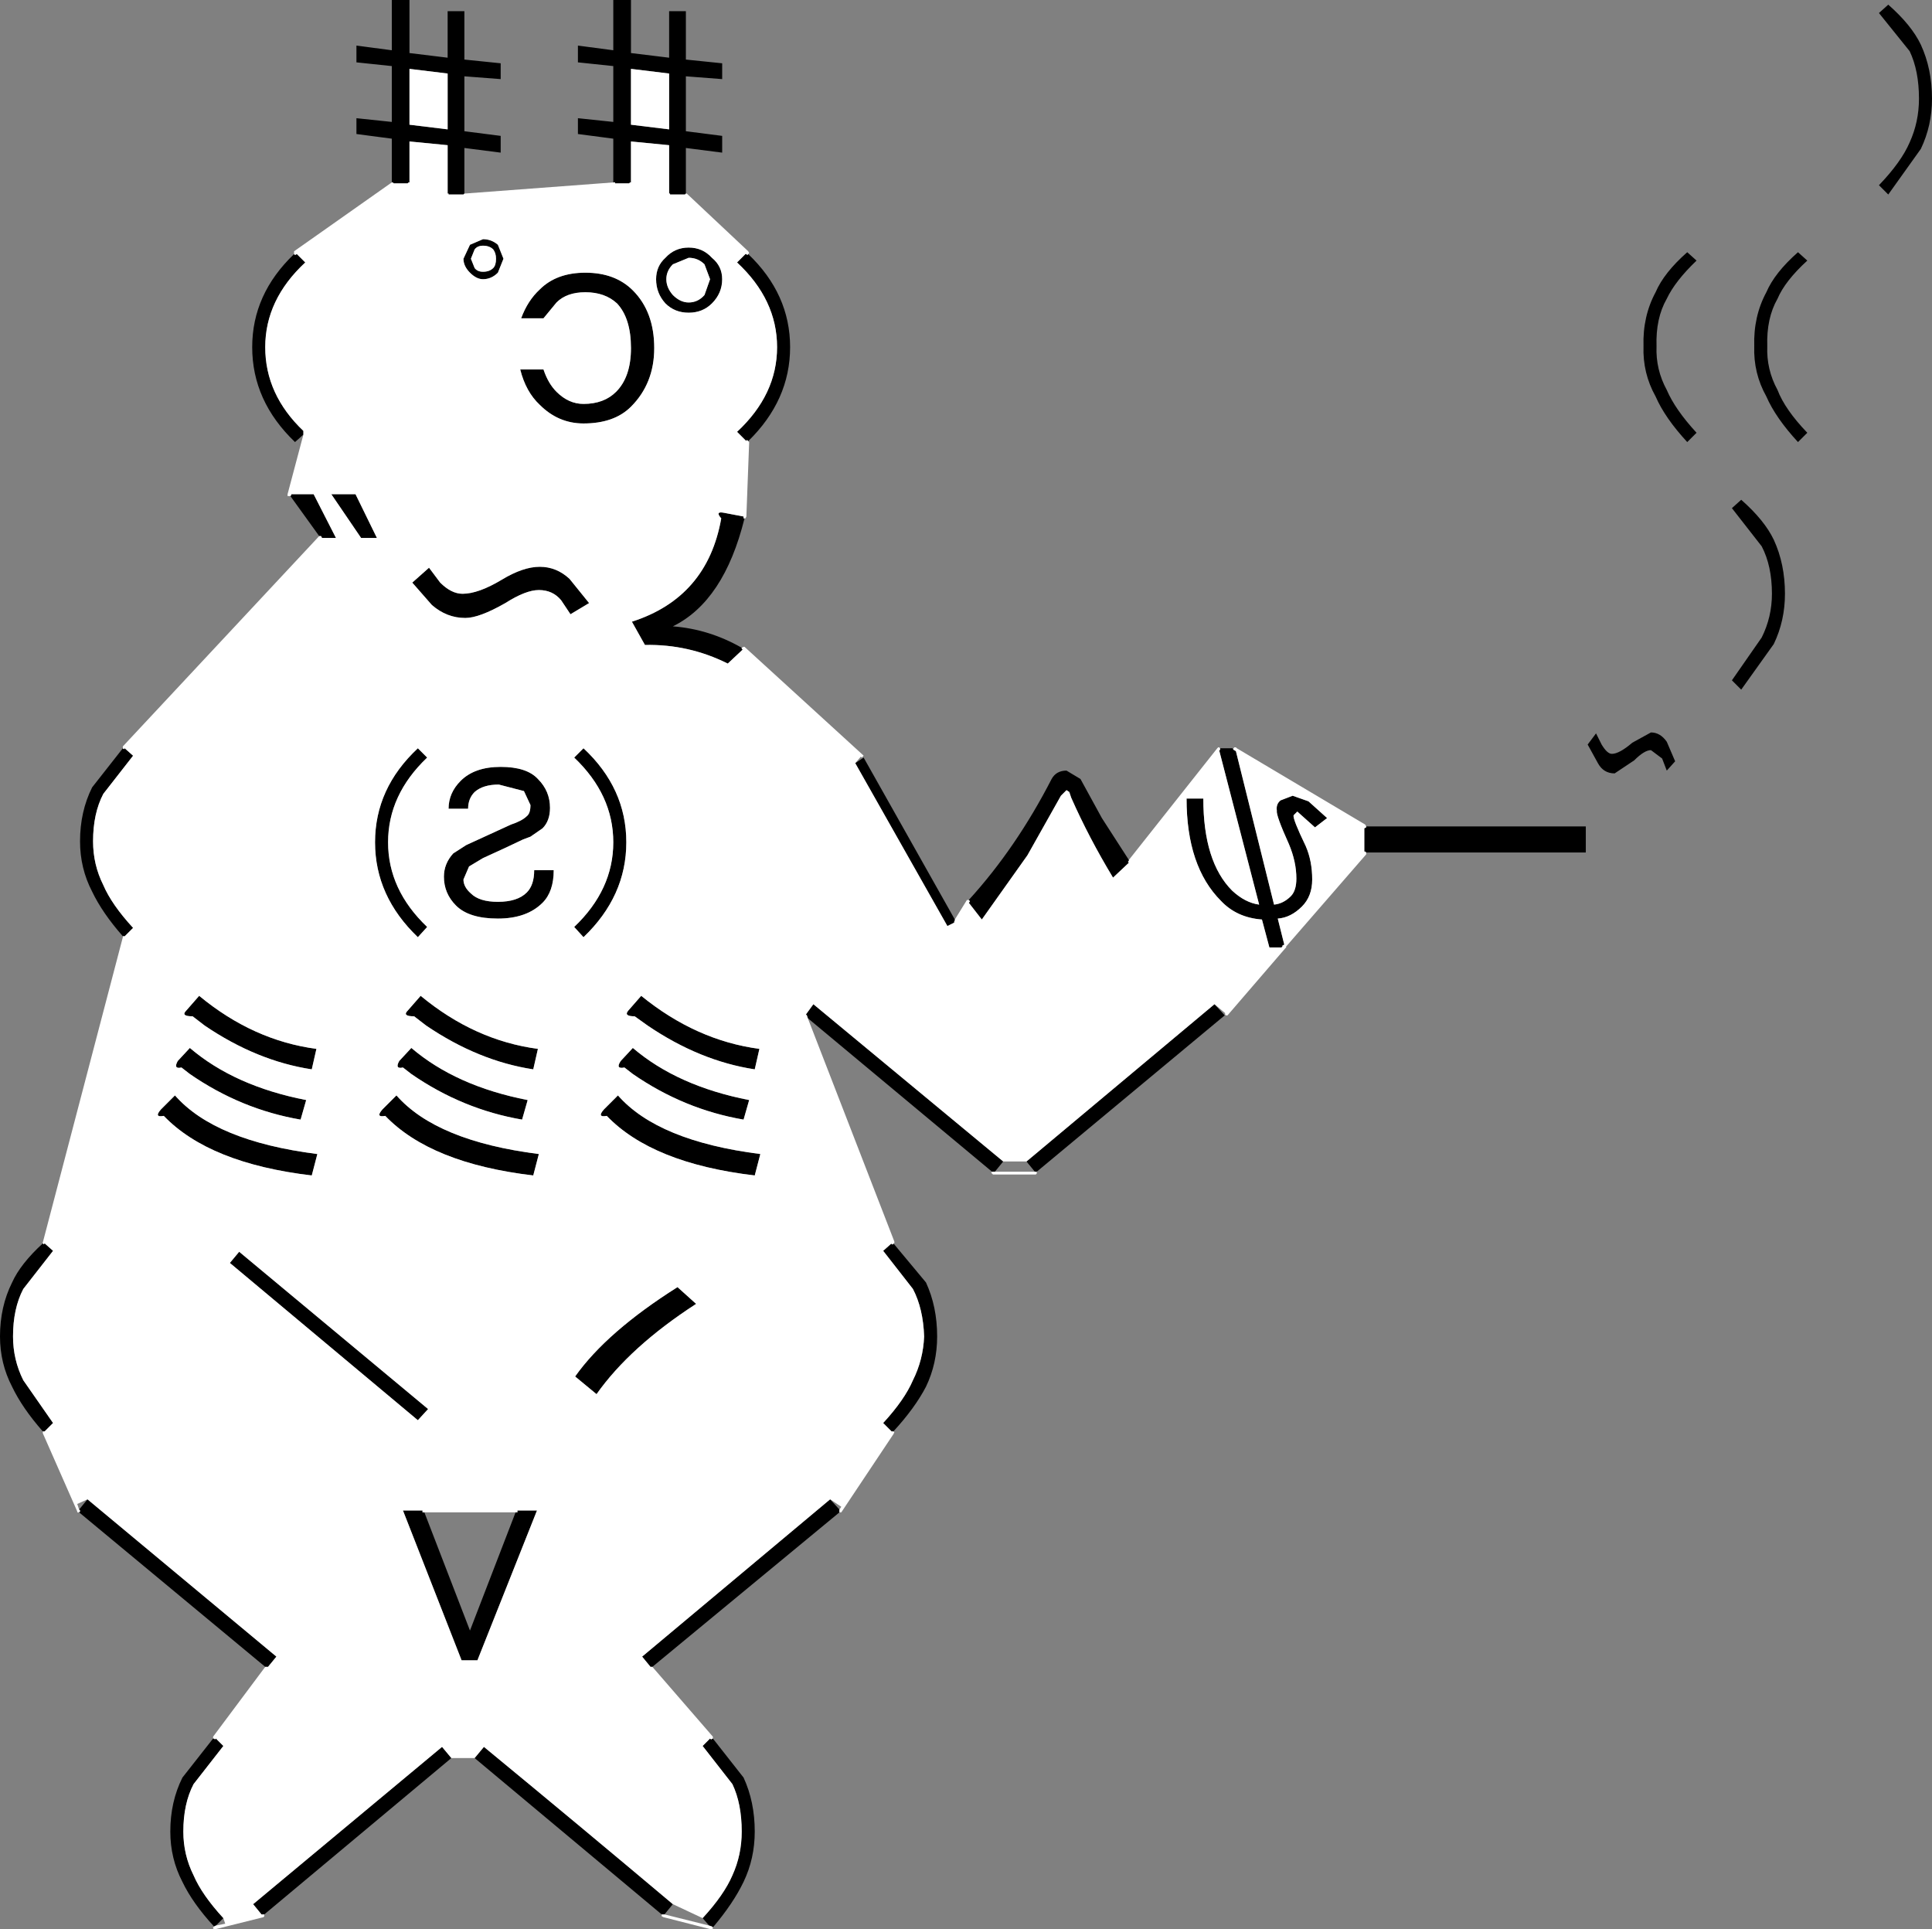 <svg xmlns:xlink="http://www.w3.org/1999/xlink" height="103.65px" width="103.8px" xmlns="http://www.w3.org/2000/svg">
  <rect width="100%" height="100%" fill="#808080" stroke="none"/>
  <g transform="matrix(1.0, 0.0, 0.0, 1.0, 26.75, 103.75)">
    <path d="M68.45 -71.85 Q68.45 -73.35 67.9 -74.4 L66.3 -76.45 66.8 -76.9 Q68.05 -75.8 68.55 -74.75 69.15 -73.45 69.15 -71.85 69.15 -70.4 68.55 -69.15 L66.8 -66.7 66.3 -67.2 67.9 -69.5 Q68.45 -70.6 68.45 -71.85 M68.15 -88.05 Q68.6 -89.1 69.85 -90.2 L70.35 -89.75 Q69.15 -88.65 68.75 -87.7 68.15 -86.65 68.2 -85.15 68.15 -83.9 68.75 -82.8 69.15 -81.75 70.35 -80.5 L69.85 -80.0 Q68.65 -81.3 68.15 -82.45 67.45 -83.7 67.5 -85.15 67.45 -86.75 68.15 -88.05 M64.4 -89.75 Q63.25 -88.65 62.8 -87.7 62.2 -86.65 62.25 -85.15 62.2 -83.9 62.8 -82.8 63.25 -81.75 64.4 -80.5 L63.9 -80.0 Q62.7 -81.3 62.2 -82.45 61.5 -83.7 61.55 -85.15 61.5 -86.75 62.2 -88.05 62.65 -89.1 63.9 -90.2 L64.4 -89.75 M76.45 -101.35 Q77.05 -100.05 77.05 -98.45 77.05 -97.0 76.45 -95.75 L74.7 -93.3 74.2 -93.8 Q75.4 -95.05 75.85 -96.1 76.35 -97.2 76.35 -98.45 76.35 -99.95 75.85 -101.0 L74.2 -103.05 74.7 -103.5 Q75.95 -102.4 76.45 -101.35 M13.45 -80.05 L13.4 -80.1 13.35 -80.1 13.35 -80.05 12.85 -80.55 Q15.0 -82.55 15.0 -85.1 15.0 -87.65 12.85 -89.65 L13.3 -90.1 13.35 -90.1 13.4 -90.05 13.45 -90.1 Q15.7 -87.95 15.7 -85.1 15.7 -82.25 13.45 -80.05 M10.1 -93.35 L10.05 -93.3 9.3 -93.3 9.25 -93.3 9.25 -93.35 9.2 -93.35 9.2 -95.95 7.15 -96.15 7.15 -93.95 7.1 -93.95 7.05 -93.9 6.3 -93.9 6.3 -93.95 6.2 -93.95 6.2 -96.3 4.3 -96.55 4.3 -97.4 6.2 -97.2 6.2 -100.2 4.3 -100.4 4.3 -101.3 6.2 -101.05 6.2 -103.75 7.15 -103.75 7.15 -100.9 9.2 -100.65 9.2 -103.15 10.1 -103.15 10.1 -100.55 12.05 -100.35 12.05 -99.5 10.1 -99.65 10.1 -96.7 12.05 -96.45 12.05 -95.55 10.1 -95.8 10.1 -93.35 M-1.8 -93.35 L-1.85 -93.3 -2.6 -93.3 -2.65 -93.3 -2.65 -93.35 -2.7 -93.35 -2.7 -95.95 -4.75 -96.15 -4.75 -93.95 -4.8 -93.95 -4.85 -93.9 -5.55 -93.9 -5.6 -93.9 -5.65 -93.95 -5.7 -93.95 -5.7 -96.3 -7.6 -96.55 -7.6 -97.4 -5.7 -97.2 -5.7 -100.2 -7.6 -100.4 -7.6 -101.3 -5.7 -101.05 -5.7 -103.75 -4.75 -103.75 -4.75 -100.9 -2.7 -100.65 -2.7 -103.15 -1.8 -103.15 -1.8 -100.55 0.15 -100.35 0.15 -99.5 -1.8 -99.65 -1.8 -96.7 0.15 -96.45 0.15 -95.55 -1.8 -95.8 -1.8 -93.35 M-10.95 -90.1 L-10.9 -90.05 -10.8 -90.1 -10.35 -89.65 Q-12.5 -87.65 -12.5 -85.1 -12.5 -82.55 -10.45 -80.6 L-10.45 -80.55 -10.45 -80.4 -10.9 -80.0 Q-13.2 -82.2 -13.2 -85.1 -13.2 -87.95 -10.95 -90.1 M-11.15 -77.1 L-11.1 -77.15 -11.1 -77.2 -9.9 -77.2 -8.7 -74.85 -9.45 -74.85 -9.5 -74.95 -9.55 -74.95 -9.6 -74.95 -11.15 -77.1 M-20.15 -63.55 L-20.1 -63.5 -20.05 -63.55 -19.6 -63.15 -21.2 -61.1 Q-21.75 -60.05 -21.75 -58.55 -21.75 -57.3 -21.2 -56.2 -20.75 -55.15 -19.6 -53.9 L-20.05 -53.45 -20.15 -53.45 Q-21.25 -54.7 -21.8 -55.85 -22.45 -57.1 -22.45 -58.55 -22.45 -60.15 -21.8 -61.45 L-20.15 -63.55 M-24.45 -36.95 L-24.4 -36.9 -24.35 -36.95 -23.9 -36.55 -25.5 -34.5 Q-26.05 -33.45 -26.05 -31.95 -26.05 -30.7 -25.5 -29.6 L-23.9 -27.3 -24.35 -26.85 -24.45 -26.85 Q-25.55 -28.1 -26.1 -29.25 -26.75 -30.5 -26.75 -31.95 -26.75 -33.55 -26.1 -34.85 -25.65 -35.85 -24.45 -36.95 M-22.5 -22.5 L-22.45 -22.55 -22.45 -22.6 -22.5 -22.65 -22.05 -23.2 -11.9 -14.75 -12.35 -14.2 -12.45 -14.2 -12.5 -14.2 -22.5 -22.5 M-15.3 -10.35 L-15.25 -10.35 -15.2 -10.3 -15.15 -10.35 -14.75 -9.95 -16.35 -7.9 Q-16.9 -6.85 -16.9 -5.35 -16.9 -4.1 -16.35 -3.0 -15.9 -1.95 -14.75 -0.7 L-15.15 -0.3 -15.25 -0.25 Q-16.4 -1.5 -16.95 -2.65 -17.6 -3.9 -17.6 -5.35 -17.6 -6.95 -16.95 -8.25 L-15.3 -10.35 M-12.55 -0.9 L-12.65 -0.9 -12.7 -0.9 -13.15 -1.45 -3.0 -9.9 -2.5 -9.3 -12.55 -0.9 M-1.25 -9.3 L-0.75 -9.9 Q4.35 -5.7 9.4 -1.45 L8.95 -0.9 8.9 -0.9 8.85 -0.9 8.8 -0.9 -1.25 -9.3 M11.0 -0.7 Q12.15 -1.95 12.6 -3.0 13.1 -4.1 13.1 -5.35 13.1 -6.85 12.6 -7.9 L11.0 -9.95 11.4 -10.35 11.45 -10.3 11.55 -10.35 13.2 -8.25 Q13.8 -6.95 13.8 -5.35 13.8 -3.9 13.2 -2.65 12.65 -1.5 11.55 -0.2 L11.5 -0.25 11.35 -0.3 11.0 -0.7 M8.3 -14.2 L8.25 -14.2 8.2 -14.2 7.75 -14.75 17.85 -23.2 18.35 -22.65 18.35 -22.6 18.35 -22.55 18.35 -22.5 8.3 -14.2 M21.25 -26.85 L21.2 -26.85 21.15 -26.85 20.7 -27.3 Q21.85 -28.55 22.3 -29.6 22.85 -30.7 22.9 -31.95 22.85 -33.45 22.3 -34.5 L20.7 -36.55 21.15 -36.95 21.15 -36.9 21.25 -36.9 21.25 -36.95 23.0 -34.85 Q23.6 -33.55 23.6 -31.95 23.6 -30.5 23.0 -29.25 22.4 -28.1 21.25 -26.85 M16.65 -49.05 L16.6 -49.2 16.55 -49.25 16.95 -49.8 27.15 -41.35 26.7 -40.8 26.6 -40.8 26.55 -40.8 16.65 -49.05 M28.4 -41.35 L38.5 -49.8 39.05 -49.2 28.95 -40.8 28.9 -40.8 28.85 -40.8 28.4 -41.35 M46.65 -57.95 L46.6 -58.0 46.55 -58.0 46.55 -59.25 46.65 -59.3 46.65 -59.35 58.45 -59.35 58.45 -57.95 46.65 -57.95 M39.5 -63.55 L39.5 -63.5 39.55 -63.45 Q39.55 -63.45 39.65 -63.4 L41.7 -55.15 Q42.2 -55.2 42.6 -55.6 42.9 -55.9 42.9 -56.55 42.9 -57.45 42.5 -58.4 41.8 -59.95 41.85 -60.2 41.8 -60.55 42.05 -60.75 L42.7 -61.0 43.55 -60.7 44.55 -59.8 43.9 -59.3 42.95 -60.15 42.85 -60.05 42.75 -59.95 Q42.7 -59.75 43.4 -58.3 43.75 -57.5 43.75 -56.5 43.75 -55.6 43.2 -55.05 42.6 -54.45 41.9 -54.4 L42.25 -53.0 42.25 -52.95 42.25 -53.0 42.15 -52.95 42.15 -52.9 42.1 -52.85 41.45 -52.85 41.05 -54.35 Q39.7 -54.45 38.85 -55.35 37.0 -57.2 37.0 -60.85 L37.9 -60.85 Q37.9 -57.45 39.45 -55.9 40.15 -55.25 40.9 -55.15 L38.75 -63.45 38.8 -63.45 38.8 -63.55 39.5 -63.55 M33.9 -57.55 L33.9 -57.5 33.85 -57.45 33.9 -57.4 33.05 -56.6 Q31.75 -58.75 30.8 -60.9 L30.7 -61.2 30.55 -61.3 30.25 -61.0 28.45 -57.8 26.0 -54.35 25.3 -55.25 25.35 -55.3 25.35 -55.35 25.3 -55.4 Q27.85 -58.2 29.75 -61.9 30.0 -62.35 30.55 -62.35 L31.3 -61.9 32.45 -59.8 33.9 -57.55 M24.55 -54.35 L24.55 -54.3 24.5 -54.2 24.55 -54.2 24.15 -54.0 19.2 -62.75 19.65 -63.05 24.55 -54.35 M13.1 -68.95 L13.1 -68.9 13.15 -68.85 12.35 -68.1 Q10.25 -69.15 7.9 -69.1 L7.2 -70.35 Q11.25 -71.65 12.0 -75.9 11.65 -76.3 12.15 -76.2 L13.2 -76.0 13.2 -75.9 13.25 -75.9 Q12.15 -71.45 9.4 -70.1 11.35 -69.95 13.1 -68.95 M9.2 -99.8 L7.15 -100.05 7.15 -97.05 9.2 -96.8 9.2 -99.8 M3.4 -71.5 Q2.95 -72.05 2.2 -72.05 1.5 -72.05 0.4 -71.35 -1.0 -70.55 -1.75 -70.55 -2.75 -70.55 -3.55 -71.25 L-4.6 -72.45 -3.7 -73.25 -3.1 -72.45 Q-2.5 -71.85 -1.9 -71.85 -1.05 -71.85 0.2 -72.6 1.35 -73.3 2.25 -73.3 3.15 -73.3 3.85 -72.65 L4.9 -71.35 3.9 -70.75 3.4 -71.5 M8.5 -88.75 Q8.5 -89.45 9.0 -89.9 9.5 -90.45 10.25 -90.45 11.0 -90.45 11.5 -89.9 12.05 -89.45 12.05 -88.75 12.05 -88.0 11.5 -87.45 11.0 -86.95 10.25 -86.95 9.5 -86.95 9.0 -87.45 8.5 -88.0 8.5 -88.75 M9.4 -89.55 Q9.05 -89.2 9.05 -88.75 9.05 -88.3 9.4 -87.9 9.8 -87.5 10.25 -87.5 10.75 -87.5 11.1 -87.9 L11.4 -88.75 11.1 -89.55 Q10.75 -89.9 10.25 -89.9 L9.4 -89.55 M4.7 -88.05 Q3.7 -88.05 3.15 -87.5 L2.45 -86.65 1.25 -86.65 Q1.6 -87.6 2.25 -88.2 3.15 -89.1 4.7 -89.1 6.3 -89.1 7.25 -88.15 8.4 -87.0 8.4 -85.05 8.4 -83.15 7.15 -81.9 6.25 -81.0 4.6 -81.0 3.25 -81.0 2.25 -82.0 1.5 -82.7 1.2 -83.9 L2.45 -83.9 Q2.7 -83.15 3.15 -82.7 3.8 -82.05 4.6 -82.05 5.7 -82.05 6.35 -82.7 7.15 -83.5 7.15 -85.05 7.15 -86.65 6.4 -87.45 5.75 -88.05 4.7 -88.05 M-0.25 -89.35 Q-0.1 -89.5 -0.1 -89.85 -0.1 -90.15 -0.25 -90.35 -0.45 -90.55 -0.8 -90.55 -1.1 -90.55 -1.25 -90.35 L-1.45 -89.85 -1.25 -89.35 Q-1.1 -89.15 -0.8 -89.15 -0.45 -89.15 -0.25 -89.35 M0.0 -90.6 L0.3 -89.85 0.0 -89.1 Q-0.35 -88.75 -0.8 -88.75 -1.15 -88.75 -1.5 -89.1 -1.85 -89.45 -1.85 -89.85 L-1.5 -90.6 -0.8 -90.9 Q-0.35 -90.9 0.0 -90.6 M1.6 -44.65 L1.3 -43.6 Q-1.9 -44.15 -4.65 -46.05 L-5.1 -46.4 Q-5.55 -46.3 -5.3 -46.75 L-4.65 -47.45 Q-2.25 -45.4 1.6 -44.65 M2.2 -41.75 L1.9 -40.6 Q-3.6 -41.25 -6.05 -43.8 -6.6 -43.7 -6.2 -44.15 L-5.45 -44.9 Q-3.3 -42.45 2.2 -41.75 M5.85 -43.8 Q5.3 -43.7 5.7 -44.15 L6.45 -44.9 Q8.6 -42.45 14.1 -41.75 L13.8 -40.6 Q8.3 -41.25 5.85 -43.8 M2.15 -47.4 L1.9 -46.3 Q-1.05 -46.75 -3.85 -48.65 L-4.5 -49.15 Q-5.15 -49.15 -4.85 -49.45 L-4.15 -50.25 Q-1.25 -47.85 2.15 -47.4 M6.8 -46.4 Q6.3 -46.3 6.6 -46.75 L7.25 -47.45 Q9.65 -45.4 13.5 -44.65 L13.2 -43.6 Q10.0 -44.15 7.25 -46.05 L6.8 -46.4 M7.35 -49.15 Q6.75 -49.15 7.0 -49.45 L7.7 -50.25 Q10.65 -47.85 14.05 -47.4 L13.8 -46.3 Q10.85 -46.75 8.05 -48.65 L7.35 -49.15 M4.1 -63.05 L4.6 -63.55 Q6.9 -61.4 6.9 -58.5 6.9 -55.6 4.6 -53.4 L4.1 -53.95 Q6.2 -55.95 6.2 -58.5 6.2 -61.05 4.1 -63.05 M0.15 -62.55 Q1.55 -62.55 2.15 -61.9 2.8 -61.25 2.8 -60.35 2.8 -59.65 2.4 -59.25 L1.75 -58.8 1.35 -58.65 0.4 -58.2 -0.8 -57.65 -1.55 -57.2 -1.85 -56.5 Q-1.85 -56.1 -1.45 -55.75 -1.0 -55.3 0.0 -55.3 1.05 -55.3 1.55 -55.8 1.95 -56.2 1.95 -57.0 L3.0 -57.0 Q3.0 -55.85 2.4 -55.25 1.55 -54.4 0.0 -54.4 -1.55 -54.4 -2.25 -55.1 -2.9 -55.75 -2.9 -56.65 -2.9 -57.35 -2.4 -57.9 L-1.7 -58.35 0.7 -59.45 Q1.3 -59.65 1.55 -59.9 1.75 -60.05 1.75 -60.5 L1.4 -61.25 0.05 -61.6 Q-0.8 -61.6 -1.25 -61.2 -1.6 -60.85 -1.6 -60.3 L-2.65 -60.3 Q-2.65 -61.15 -2.0 -61.8 -1.25 -62.55 0.15 -62.55 M10.65 -33.7 Q7.1 -31.4 5.3 -28.85 L4.15 -29.8 Q5.85 -32.2 9.65 -34.6 L10.65 -33.7 M0.95 -22.5 L1.05 -22.5 1.05 -22.6 2.1 -22.6 -1.1 -14.55 -1.95 -14.55 -5.1 -22.6 -4.05 -22.6 -4.05 -22.5 -3.95 -22.5 -1.5 -16.15 0.95 -22.5 M58.55 -63.75 L59.0 -64.35 59.3 -63.75 Q59.6 -63.25 59.85 -63.25 60.25 -63.25 60.95 -63.85 L61.95 -64.4 Q62.45 -64.4 62.8 -63.9 L63.25 -62.85 62.8 -62.35 62.55 -63.0 61.95 -63.45 Q61.6 -63.45 61.05 -62.9 L60.0 -62.2 Q59.4 -62.2 59.1 -62.75 L58.55 -63.75 M-4.75 -100.05 L-4.75 -97.05 -2.7 -96.8 -2.7 -99.8 -4.75 -100.05 M-4.3 -63.55 L-3.8 -63.05 Q-5.9 -61.05 -5.9 -58.5 -5.9 -55.95 -3.8 -53.95 L-4.3 -53.4 Q-6.6 -55.6 -6.6 -58.5 -6.6 -61.4 -4.3 -63.55 M-7.65 -77.2 L-6.5 -74.85 -7.35 -74.85 -8.95 -77.2 -7.65 -77.2 M-14.4 -35.9 L-13.9 -36.5 -3.75 -28.05 -4.3 -27.45 -14.4 -35.9 M-17.95 -43.8 Q-18.5 -43.7 -18.1 -44.15 L-17.35 -44.9 Q-15.2 -42.45 -9.7 -41.75 L-10.0 -40.6 Q-15.5 -41.25 -17.95 -43.8 M-17.2 -46.75 L-16.55 -47.45 Q-14.15 -45.4 -10.3 -44.65 L-10.6 -43.6 Q-13.8 -44.15 -16.55 -46.05 L-17.0 -46.4 Q-17.45 -46.3 -17.2 -46.75 M-15.75 -48.65 L-16.4 -49.15 Q-17.05 -49.15 -16.75 -49.45 L-16.05 -50.25 Q-13.15 -47.85 -9.75 -47.4 L-10.0 -46.3 Q-12.95 -46.75 -15.75 -48.65" fill="#000000" fill-rule="evenodd" stroke="none"/>
    <path d="M13.45 -90.1 L13.4 -90.05 13.35 -90.1 13.3 -90.1 12.85 -89.65 Q15.0 -87.65 15.0 -85.1 15.0 -82.55 12.85 -80.55 L13.35 -80.05 13.35 -80.1 13.4 -80.1 13.45 -80.05 13.5 -80.0 13.35 -76.0 13.3 -75.9 13.25 -75.9 13.2 -75.9 13.2 -76.0 12.15 -76.2 Q11.65 -76.3 12.0 -75.9 11.25 -71.65 7.2 -70.35 L7.9 -69.1 Q10.25 -69.15 12.35 -68.1 L13.15 -68.85 13.1 -68.9 13.1 -68.95 13.2 -69.0 13.25 -69.0 19.6 -63.2 19.65 -63.15 19.6 -63.1 19.55 -63.05 19.5 -63.1 19.2 -62.75 24.15 -54.0 24.55 -54.2 24.5 -54.2 24.55 -54.3 24.55 -54.35 25.2 -55.4 25.3 -55.4 25.35 -55.35 25.35 -55.3 25.3 -55.25 26.0 -54.35 28.45 -57.8 30.25 -61.0 30.55 -61.3 30.7 -61.2 30.8 -60.9 Q31.75 -58.75 33.05 -56.6 L33.9 -57.4 33.85 -57.45 33.9 -57.5 33.9 -57.55 38.65 -63.55 38.7 -63.6 38.75 -63.6 38.8 -63.55 38.8 -63.45 38.75 -63.45 40.9 -55.15 Q40.15 -55.25 39.45 -55.9 37.9 -57.45 37.9 -60.85 L37.0 -60.85 Q37.0 -57.2 38.85 -55.35 39.7 -54.45 41.05 -54.35 L41.45 -52.85 42.1 -52.85 42.15 -52.9 42.15 -52.95 42.25 -53.0 42.25 -52.95 42.25 -53.0 41.9 -54.4 Q42.6 -54.45 43.2 -55.05 43.75 -55.6 43.75 -56.5 43.75 -57.5 43.4 -58.3 42.7 -59.75 42.75 -59.95 L42.85 -60.05 42.95 -60.15 43.9 -59.3 44.55 -59.8 43.55 -60.7 42.7 -61.0 42.05 -60.75 Q41.8 -60.55 41.85 -60.2 41.8 -59.95 42.5 -58.4 42.9 -57.45 42.9 -56.55 42.9 -55.9 42.6 -55.6 42.2 -55.2 41.7 -55.15 L39.65 -63.4 Q39.55 -63.45 39.55 -63.45 L39.5 -63.5 39.5 -63.55 39.55 -63.55 39.55 -63.6 39.65 -63.6 39.7 -63.55 46.6 -59.45 46.65 -59.35 46.65 -59.3 46.55 -59.25 46.55 -58.0 46.6 -58.0 46.65 -57.95 46.65 -57.85 42.35 -52.9 42.35 -52.85 42.3 -52.8 39.2 -49.2 39.15 -49.2 39.1 -49.2 39.05 -49.3 39.1 -49.3 38.5 -49.8 28.4 -41.35 27.15 -41.35 16.95 -49.8 16.55 -49.25 16.6 -49.2 16.65 -49.05 21.3 -37.05 21.3 -36.95 21.25 -36.95 21.25 -36.9 21.15 -36.9 21.15 -36.95 20.7 -36.55 22.3 -34.5 Q22.85 -33.45 22.9 -31.95 22.85 -30.7 22.3 -29.6 21.85 -28.55 20.7 -27.3 L21.15 -26.85 21.2 -26.85 21.25 -26.85 21.3 -26.8 21.25 -26.7 18.45 -22.5 18.35 -22.5 18.35 -22.55 18.35 -22.6 18.35 -22.65 18.45 -22.8 17.85 -23.2 7.75 -14.75 8.2 -14.2 8.25 -14.2 8.3 -14.2 11.55 -10.45 11.55 -10.4 11.55 -10.35 11.45 -10.3 11.4 -10.35 11.0 -9.95 12.6 -7.9 Q13.1 -6.85 13.1 -5.35 13.1 -4.1 12.6 -3.0 12.15 -1.95 11.0 -0.7 L9.4 -1.45 Q4.35 -5.7 -0.75 -9.9 L-1.25 -9.3 -2.5 -9.3 -3.0 -9.9 -13.15 -1.45 -12.7 -0.9 -12.65 -0.9 -12.55 -0.9 -12.55 -0.85 -12.55 -0.8 -12.6 -0.75 -15.2 -0.1 -15.25 -0.1 -15.3 -0.15 -15.3 -0.2 -15.25 -0.25 -15.15 -0.3 -14.65 -0.4 -14.75 -0.7 Q-15.9 -1.95 -16.35 -3.0 -16.9 -4.1 -16.9 -5.35 -16.9 -6.85 -16.35 -7.9 L-14.75 -9.95 -15.15 -10.35 -15.2 -10.3 -15.25 -10.35 -15.3 -10.35 -15.3 -10.45 -12.5 -14.2 -12.45 -14.2 -12.35 -14.2 -11.9 -14.75 -22.05 -23.2 -22.6 -22.95 -22.5 -22.65 -22.45 -22.6 -22.45 -22.55 -22.5 -22.5 -22.6 -22.5 -22.6 -22.55 -24.45 -26.75 -24.45 -26.8 -24.45 -26.85 -24.35 -26.85 -23.9 -27.3 -25.5 -29.6 Q-26.05 -30.7 -26.05 -31.95 -26.05 -33.45 -25.5 -34.5 L-23.9 -36.55 -24.35 -36.95 -24.4 -36.9 -24.45 -36.95 -24.45 -37.0 -20.15 -53.4 -20.15 -53.45 -20.05 -53.45 -19.6 -53.9 Q-20.75 -55.15 -21.2 -56.2 -21.75 -57.3 -21.75 -58.55 -21.75 -60.05 -21.2 -61.1 L-19.6 -63.15 -20.05 -63.55 -20.1 -63.5 -20.15 -63.55 -20.15 -63.6 -20.15 -63.65 -9.6 -74.95 -9.55 -74.95 -9.5 -74.95 -9.45 -74.85 -8.7 -74.85 -9.9 -77.2 -11.1 -77.2 -11.1 -77.15 -11.15 -77.1 -11.2 -77.1 -11.3 -77.1 -11.3 -77.2 -10.45 -80.4 -10.45 -80.55 -10.45 -80.6 Q-12.5 -82.55 -12.5 -85.1 -12.5 -87.65 -10.35 -89.65 L-10.8 -90.1 -10.9 -90.05 -10.95 -90.1 -10.95 -90.15 -10.95 -90.25 -5.7 -93.95 -5.65 -93.95 -5.6 -93.9 -5.55 -93.9 -4.85 -93.9 -4.8 -93.95 -4.75 -93.95 -4.75 -96.15 -2.7 -95.95 -2.7 -93.35 -2.65 -93.35 -2.65 -93.3 -2.6 -93.3 -1.85 -93.3 -1.8 -93.35 6.2 -93.95 6.3 -93.95 6.3 -93.9 7.05 -93.9 7.1 -93.95 7.15 -93.95 7.15 -96.15 9.2 -95.95 9.2 -93.35 9.25 -93.35 9.25 -93.3 9.3 -93.3 10.05 -93.3 10.1 -93.35 10.15 -93.35 13.45 -90.25 13.5 -90.15 13.45 -90.1 M9.2 -99.8 L9.2 -96.8 7.15 -97.05 7.15 -100.05 9.2 -99.8 M0.0 -90.6 Q-0.35 -90.9 -0.8 -90.9 L-1.5 -90.6 -1.85 -89.85 Q-1.85 -89.45 -1.5 -89.1 -1.15 -88.75 -0.8 -88.75 -0.35 -88.75 0.0 -89.1 L0.3 -89.85 0.0 -90.6 M-0.25 -89.35 Q-0.45 -89.15 -0.8 -89.15 -1.1 -89.15 -1.25 -89.35 L-1.45 -89.85 -1.25 -90.35 Q-1.1 -90.55 -0.8 -90.55 -0.45 -90.55 -0.25 -90.35 -0.1 -90.15 -0.1 -89.85 -0.1 -89.5 -0.25 -89.35 M4.7 -88.05 Q5.75 -88.05 6.4 -87.45 7.15 -86.65 7.15 -85.05 7.15 -83.5 6.35 -82.7 5.7 -82.05 4.6 -82.05 3.8 -82.05 3.15 -82.7 2.7 -83.15 2.45 -83.9 L1.2 -83.9 Q1.5 -82.7 2.25 -82.0 3.25 -81.0 4.6 -81.0 6.25 -81.0 7.15 -81.9 8.4 -83.15 8.4 -85.05 8.4 -87.0 7.25 -88.15 6.3 -89.1 4.7 -89.1 3.15 -89.1 2.25 -88.2 1.6 -87.6 1.25 -86.65 L2.45 -86.65 3.15 -87.5 Q3.7 -88.05 4.7 -88.05 M9.4 -89.55 L10.25 -89.9 Q10.75 -89.9 11.1 -89.55 L11.4 -88.75 11.1 -87.9 Q10.75 -87.5 10.25 -87.5 9.8 -87.5 9.4 -87.9 9.05 -88.3 9.05 -88.75 9.05 -89.2 9.4 -89.55 M8.5 -88.75 Q8.5 -88.0 9.0 -87.45 9.5 -86.95 10.25 -86.95 11.0 -86.95 11.5 -87.45 12.05 -88.0 12.05 -88.75 12.05 -89.45 11.5 -89.9 11.0 -90.45 10.25 -90.45 9.5 -90.45 9.0 -89.9 8.5 -89.45 8.5 -88.75 M3.4 -71.5 L3.9 -70.75 4.9 -71.35 3.85 -72.65 Q3.15 -73.3 2.25 -73.3 1.35 -73.3 0.2 -72.6 -1.05 -71.85 -1.9 -71.85 -2.5 -71.85 -3.1 -72.45 L-3.7 -73.25 -4.6 -72.45 -3.55 -71.25 Q-2.75 -70.55 -1.75 -70.55 -1.0 -70.55 0.4 -71.35 1.5 -72.05 2.2 -72.05 2.95 -72.05 3.4 -71.5 M28.85 -40.8 L28.9 -40.8 28.95 -40.8 28.95 -40.75 28.95 -40.7 28.9 -40.65 26.6 -40.65 26.55 -40.7 26.5 -40.75 26.55 -40.8 26.6 -40.8 26.7 -40.8 28.85 -40.8 M0.15 -62.55 Q-1.25 -62.55 -2.0 -61.8 -2.65 -61.15 -2.65 -60.3 L-1.6 -60.3 Q-1.6 -60.85 -1.25 -61.2 -0.8 -61.6 0.05 -61.6 L1.4 -61.25 1.75 -60.5 Q1.75 -60.05 1.55 -59.9 1.3 -59.65 0.7 -59.45 L-1.7 -58.35 -2.4 -57.9 Q-2.9 -57.35 -2.9 -56.65 -2.9 -55.75 -2.25 -55.1 -1.55 -54.4 0.0 -54.4 1.55 -54.4 2.4 -55.25 3.0 -55.85 3.0 -57.0 L1.95 -57.0 Q1.95 -56.2 1.55 -55.8 1.05 -55.3 0.0 -55.3 -1.0 -55.3 -1.45 -55.75 -1.85 -56.1 -1.85 -56.5 L-1.55 -57.2 -0.8 -57.65 0.4 -58.2 1.35 -58.65 1.75 -58.8 2.4 -59.25 Q2.8 -59.65 2.8 -60.35 2.8 -61.25 2.15 -61.9 1.55 -62.55 0.15 -62.55 M4.1 -63.05 Q6.2 -61.05 6.2 -58.5 6.2 -55.95 4.1 -53.95 L4.6 -53.4 Q6.9 -55.6 6.9 -58.5 6.9 -61.4 4.6 -63.55 L4.1 -63.05 M7.35 -49.15 L8.05 -48.65 Q10.85 -46.75 13.8 -46.3 L14.05 -47.4 Q10.65 -47.85 7.7 -50.25 L7.0 -49.45 Q6.75 -49.15 7.35 -49.15 M6.8 -46.4 L7.25 -46.05 Q10.0 -44.15 13.2 -43.6 L13.5 -44.65 Q9.65 -45.4 7.25 -47.45 L6.6 -46.75 Q6.3 -46.3 6.8 -46.4 M2.15 -47.4 Q-1.25 -47.85 -4.15 -50.25 L-4.85 -49.45 Q-5.15 -49.15 -4.5 -49.15 L-3.85 -48.65 Q-1.05 -46.75 1.9 -46.3 L2.15 -47.4 M5.85 -43.8 Q8.3 -41.25 13.8 -40.6 L14.1 -41.75 Q8.6 -42.45 6.45 -44.9 L5.7 -44.15 Q5.3 -43.7 5.85 -43.8 M2.2 -41.75 Q-3.3 -42.45 -5.45 -44.9 L-6.2 -44.15 Q-6.6 -43.7 -6.05 -43.8 -3.6 -41.25 1.9 -40.6 L2.2 -41.75 M1.6 -44.65 Q-2.25 -45.4 -4.65 -47.45 L-5.3 -46.75 Q-5.55 -46.3 -5.1 -46.4 L-4.65 -46.05 Q-1.9 -44.15 1.3 -43.6 L1.6 -44.65 M10.65 -33.7 L9.65 -34.6 Q5.85 -32.2 4.15 -29.8 L5.3 -28.85 Q7.1 -31.4 10.65 -33.7 M-3.95 -22.5 L-4.05 -22.5 -4.05 -22.6 -5.1 -22.6 -1.95 -14.55 -1.1 -14.55 2.1 -22.6 1.05 -22.6 1.05 -22.5 0.95 -22.5 -3.95 -22.5 M8.8 -0.9 L8.85 -0.9 8.9 -0.9 8.95 -0.9 11.35 -0.3 11.5 -0.25 11.55 -0.2 11.55 -0.15 11.5 -0.1 11.45 -0.1 8.9 -0.75 8.8 -0.8 8.8 -0.85 8.8 -0.9 M-4.75 -100.05 L-2.7 -99.8 -2.7 -96.8 -4.75 -97.05 -4.75 -100.05 M-7.65 -77.2 L-8.95 -77.2 -7.35 -74.85 -6.5 -74.85 -7.65 -77.2 M-4.3 -63.55 Q-6.6 -61.4 -6.6 -58.5 -6.6 -55.6 -4.3 -53.4 L-3.8 -53.95 Q-5.9 -55.95 -5.9 -58.5 -5.9 -61.05 -3.8 -63.05 L-4.3 -63.55 M-15.75 -48.65 Q-12.95 -46.75 -10.0 -46.3 L-9.75 -47.4 Q-13.15 -47.85 -16.05 -50.25 L-16.75 -49.45 Q-17.05 -49.15 -16.4 -49.15 L-15.75 -48.65 M-17.2 -46.75 Q-17.45 -46.3 -17.0 -46.4 L-16.55 -46.05 Q-13.8 -44.15 -10.6 -43.6 L-10.3 -44.65 Q-14.15 -45.4 -16.55 -47.45 L-17.2 -46.75 M-17.95 -43.8 Q-15.5 -41.25 -10.0 -40.6 L-9.7 -41.75 Q-15.2 -42.45 -17.35 -44.9 L-18.1 -44.15 Q-18.5 -43.7 -17.95 -43.8 M-14.4 -35.9 L-4.3 -27.45 -3.75 -28.05 -13.9 -36.5 -14.4 -35.9" fill="#ffffff" fill-rule="evenodd" stroke="none"/>
  </g>
</svg>
